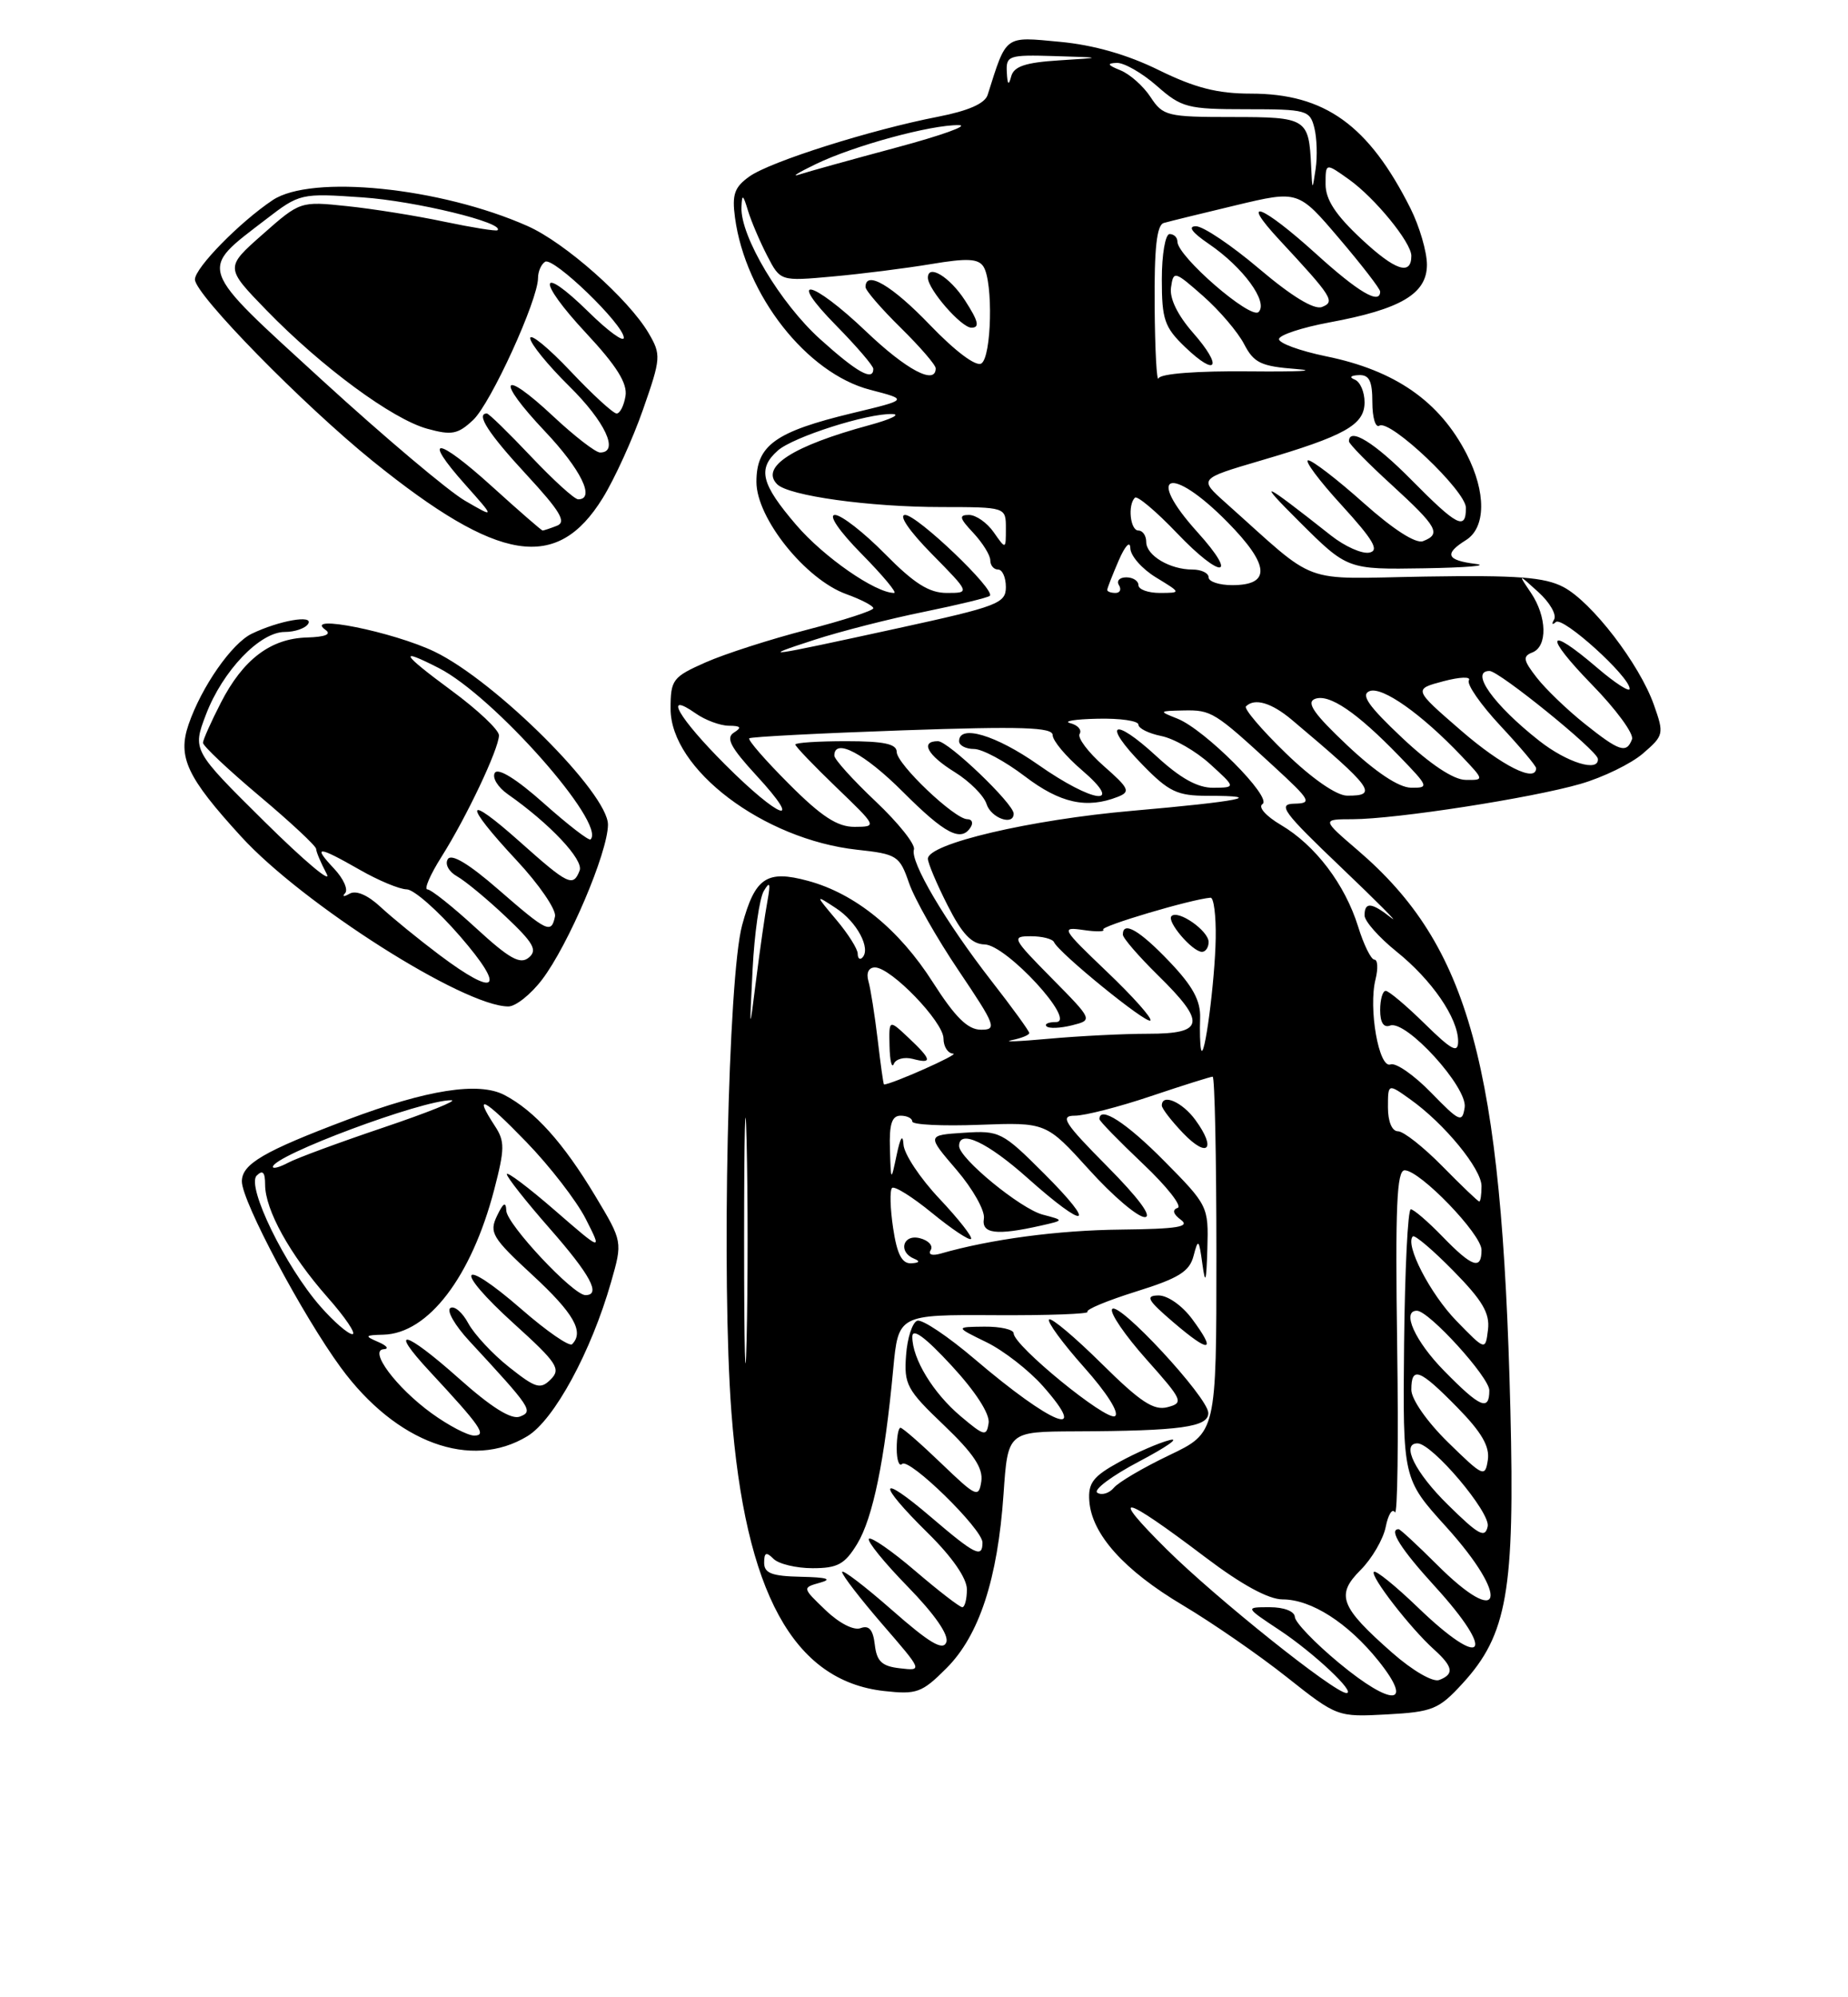 <?xml version="1.0" encoding="UTF-8" standalone="no"?>
<!DOCTYPE svg PUBLIC "-//W3C//DTD SVG 1.1//EN" "http://www.w3.org/Graphics/SVG/1.1/DTD/svg11.dtd" >
<svg xmlns="http://www.w3.org/2000/svg" xmlns:xlink="http://www.w3.org/1999/xlink" version="1.1" viewBox="0 0 237 256">
 <g >
 <path fill="currentColor"
d=" M 187.58 215.76 C 193.30 209.52 194.28 203.89 193.70 180.65 C 192.61 136.51 188.44 121.25 174.14 108.99 C 169.50 105.01 169.50 105.01 173.50 105.00 C 179.06 104.98 196.44 102.29 202.71 100.47 C 205.58 99.64 209.18 97.89 210.70 96.58 C 213.38 94.27 213.43 94.07 212.11 90.35 C 210.26 85.11 204.15 77.16 200.50 75.24 C 198.09 73.98 194.60 73.71 182.80 73.90 C 166.40 74.17 169.30 75.24 157.17 64.43 C 153.74 61.37 153.74 61.37 161.62 59.05 C 172.50 55.86 175.00 54.46 175.00 51.56 C 175.00 50.24 174.44 48.94 173.75 48.66 C 173.00 48.36 173.20 48.13 174.25 48.08 C 175.60 48.02 176.00 48.81 176.00 51.56 C 176.00 53.52 176.40 54.87 176.90 54.56 C 178.28 53.71 188.00 62.93 188.00 65.09 C 188.00 68.03 186.88 67.45 181.00 61.50 C 176.27 56.71 173.00 54.70 173.00 56.57 C 173.00 56.89 175.47 59.41 178.50 62.17 C 184.35 67.53 184.87 68.45 182.50 69.36 C 181.57 69.72 178.68 67.86 174.88 64.47 C 171.51 61.46 168.31 59.00 167.77 59.00 C 167.24 59.00 169.16 61.59 172.06 64.75 C 176.14 69.22 176.93 70.57 175.61 70.83 C 174.67 71.02 172.46 70.03 170.70 68.64 C 161.78 61.60 161.01 61.27 166.65 66.88 C 172.80 73.00 172.80 73.00 182.65 72.84 C 188.07 72.75 191.04 72.50 189.25 72.28 C 185.51 71.81 185.17 71.00 188.00 69.23 C 190.57 67.63 190.61 63.11 188.10 58.21 C 184.63 51.44 178.92 47.47 170.07 45.67 C 166.69 44.97 163.97 43.98 164.03 43.45 C 164.09 42.93 166.98 41.98 170.46 41.33 C 179.64 39.64 183.00 37.66 183.00 33.93 C 183.00 32.28 182.05 29.03 180.89 26.71 C 175.52 16.03 169.91 12.00 160.41 12.00 C 156.13 12.00 153.25 11.26 148.62 8.99 C 144.61 7.01 140.24 5.76 135.92 5.36 C 128.75 4.69 129.12 4.41 126.66 12.17 C 126.31 13.27 124.17 14.21 120.31 14.96 C 111.69 16.63 98.83 20.70 96.14 22.60 C 94.19 23.98 93.86 24.91 94.26 27.89 C 95.60 37.83 103.47 47.85 111.59 49.96 C 116.50 51.23 116.50 51.23 109.32 52.95 C 99.44 55.33 97.00 57.07 97.01 61.77 C 97.01 66.42 103.30 74.26 108.53 76.15 C 110.44 76.84 112.00 77.65 112.00 77.96 C 112.00 78.27 108.17 79.51 103.49 80.72 C 98.80 81.93 92.95 83.81 90.49 84.90 C 86.26 86.77 86.00 87.12 86.00 90.85 C 86.00 98.59 97.91 107.59 109.90 108.91 C 115.05 109.47 115.37 109.68 116.58 113.18 C 117.28 115.21 120.15 120.27 122.96 124.43 C 127.70 131.47 127.90 132.00 125.78 131.98 C 124.09 131.96 122.50 130.38 119.64 125.91 C 115.30 119.10 109.66 114.53 103.62 112.90 C 98.32 111.47 96.83 112.47 95.17 118.60 C 93.37 125.29 92.52 164.02 93.80 181.00 C 95.56 204.12 101.74 215.43 113.36 216.74 C 117.57 217.21 118.23 216.97 121.38 213.82 C 125.58 209.62 127.95 202.39 128.70 191.50 C 129.25 183.50 129.25 183.50 137.87 183.46 C 151.44 183.41 155.01 182.91 154.96 181.09 C 154.90 179.06 143.35 166.62 142.62 167.80 C 142.32 168.29 144.30 171.18 147.02 174.23 C 151.70 179.48 151.84 179.81 149.73 180.36 C 147.96 180.83 146.23 179.68 141.28 174.78 C 137.85 171.39 134.82 168.84 134.54 169.12 C 134.26 169.41 136.28 172.16 139.03 175.25 C 141.96 178.53 143.60 181.13 142.99 181.51 C 141.90 182.18 130.00 172.47 130.00 170.90 C 130.00 170.41 128.31 170.02 126.25 170.04 C 122.50 170.08 122.50 170.08 126.50 172.03 C 128.70 173.10 131.96 175.64 133.75 177.66 C 139.93 184.65 134.95 182.68 125.00 174.20 C 121.58 171.29 118.27 169.07 117.64 169.28 C 117.01 169.49 116.36 171.48 116.20 173.71 C 115.92 177.44 116.30 178.15 121.05 182.67 C 124.86 186.31 126.10 188.18 125.85 189.87 C 125.52 192.02 125.21 191.88 120.73 187.58 C 118.11 185.06 115.75 183.00 115.48 183.00 C 115.22 183.00 115.00 184.20 115.00 185.67 C 115.00 187.13 115.31 188.02 115.69 187.64 C 116.57 186.77 126.00 195.98 126.00 197.71 C 126.00 199.76 125.06 199.29 119.36 194.42 C 112.60 188.65 112.38 189.98 119.00 196.50 C 122.11 199.56 124.00 202.29 124.00 203.71 C 124.00 204.97 123.73 206.00 123.41 206.00 C 123.08 206.00 120.37 203.91 117.39 201.36 C 114.40 198.80 111.72 196.95 111.44 197.23 C 111.15 197.51 113.40 200.28 116.43 203.38 C 119.88 206.92 121.72 209.57 121.36 210.50 C 120.93 211.62 119.19 210.58 114.40 206.37 C 110.88 203.28 108.00 201.09 108.00 201.49 C 108.00 201.90 110.33 204.91 113.17 208.20 C 118.33 214.16 118.34 214.17 115.42 213.83 C 113.10 213.57 112.44 212.95 112.19 210.80 C 111.97 208.89 111.45 208.28 110.38 208.68 C 109.51 209.02 107.63 208.06 105.88 206.38 C 102.87 203.50 102.87 203.50 105.19 202.85 C 106.79 202.40 106.05 202.17 102.75 202.10 C 98.99 202.02 98.00 201.65 98.00 200.30 C 98.00 198.98 98.27 198.87 99.20 199.80 C 99.86 200.46 102.12 201.00 104.21 201.00 C 107.42 201.00 108.34 200.50 109.94 197.87 C 111.94 194.57 113.46 187.20 114.55 175.50 C 115.21 168.50 115.21 168.50 127.59 168.57 C 134.40 168.61 139.75 168.41 139.47 168.14 C 139.20 167.86 142.00 166.70 145.70 165.54 C 151.16 163.84 152.55 162.98 153.07 160.97 C 153.66 158.71 153.76 158.79 154.20 162.00 C 154.58 164.76 154.71 164.34 154.84 160.03 C 155.00 154.64 154.92 154.47 149.28 148.78 C 144.44 143.89 141.00 141.67 141.00 143.44 C 141.00 143.69 143.51 146.26 146.58 149.17 C 149.65 152.07 151.65 154.62 151.03 154.82 C 150.30 155.07 150.45 155.61 151.45 156.35 C 152.67 157.25 150.98 157.52 143.76 157.60 C 135.71 157.68 127.05 158.83 120.62 160.68 C 119.52 160.99 119.00 160.80 119.36 160.22 C 119.70 159.67 119.08 158.99 117.99 158.71 C 115.79 158.13 115.13 160.48 117.25 161.34 C 118.04 161.66 117.90 161.87 116.86 161.92 C 115.67 161.98 115.04 160.76 114.54 157.41 C 114.16 154.88 114.10 152.57 114.40 152.27 C 114.70 151.96 117.01 153.41 119.53 155.47 C 122.05 157.53 124.30 159.03 124.53 158.80 C 124.76 158.57 122.94 156.25 120.48 153.64 C 118.01 151.03 115.94 147.91 115.87 146.70 C 115.78 145.30 115.47 145.77 115.00 148.00 C 114.26 151.50 114.26 151.50 114.13 147.25 C 114.03 144.08 114.38 143.00 115.50 143.00 C 116.33 143.00 117.00 143.34 117.00 143.75 C 117.00 144.16 120.86 144.35 125.58 144.17 C 134.17 143.85 134.17 143.85 139.67 149.92 C 142.69 153.27 145.90 156.00 146.81 156.00 C 147.83 156.00 146.03 153.56 142.00 149.50 C 136.48 143.93 135.88 143.00 137.85 143.00 C 139.11 143.00 143.50 141.88 147.59 140.50 C 151.69 139.12 155.26 138.00 155.52 138.00 C 155.78 138.00 156.00 148.27 156.00 160.82 C 156.00 183.63 156.00 183.63 149.95 186.52 C 146.62 188.11 143.42 189.99 142.84 190.70 C 142.25 191.40 141.30 191.69 140.73 191.33 C 140.16 190.98 142.57 189.17 146.09 187.32 C 149.62 185.46 151.38 184.23 150.00 184.58 C 148.62 184.93 145.70 186.20 143.50 187.41 C 140.19 189.23 139.53 190.08 139.70 192.39 C 140.01 196.65 144.16 201.27 151.68 205.74 C 155.43 207.97 161.43 212.11 165.00 214.94 C 171.48 220.07 171.52 220.08 177.88 219.74 C 183.74 219.42 184.53 219.09 187.58 215.76 Z  M 67.65 184.07 C 71.08 181.98 75.82 173.24 78.37 164.32 C 79.85 159.14 79.85 159.14 76.36 153.32 C 72.24 146.46 68.57 142.38 64.69 140.35 C 61.39 138.63 54.79 139.66 44.59 143.50 C 33.82 147.56 31.00 149.20 31.02 151.44 C 31.04 154.01 38.82 168.62 43.72 175.30 C 50.80 184.94 60.43 188.47 67.65 184.07 Z  M 152.90 169.08 C 151.61 167.33 149.73 166.02 148.56 166.04 C 146.84 166.07 147.16 166.64 150.48 169.48 C 155.17 173.49 156.06 173.35 152.90 169.08 Z  M 133.50 157.09 C 136.50 156.41 136.50 156.41 133.72 155.68 C 130.88 154.93 123.00 148.47 123.00 146.88 C 123.00 144.70 126.63 146.40 131.79 151.00 C 139.36 157.75 140.84 157.36 133.92 150.44 C 128.55 145.07 128.19 144.89 123.61 145.19 C 118.86 145.50 118.86 145.50 122.67 149.94 C 124.77 152.39 126.35 155.20 126.18 156.19 C 125.85 158.14 127.78 158.38 133.50 157.09 Z  M 153.32 143.57 C 151.63 141.24 149.00 140.10 149.00 141.70 C 149.00 142.08 150.23 143.67 151.73 145.24 C 154.88 148.52 156.04 147.30 153.32 143.57 Z  M 69.51 125.57 C 72.89 121.14 77.94 109.29 77.97 105.71 C 78.01 101.71 63.59 87.32 55.74 83.53 C 50.44 80.98 38.80 78.64 41.74 80.73 C 42.55 81.30 41.73 81.64 39.35 81.71 C 34.70 81.84 31.16 84.53 28.32 90.08 C 27.07 92.51 26.04 94.82 26.03 95.20 C 26.01 95.59 29.26 98.65 33.25 102.01 C 37.24 105.36 40.52 108.42 40.54 108.80 C 40.55 109.19 41.16 110.62 41.89 112.00 C 42.62 113.38 39.04 110.37 33.94 105.33 C 24.67 96.16 24.67 96.16 26.42 91.57 C 28.55 85.99 33.32 81.00 36.52 81.00 C 37.82 81.00 39.17 80.53 39.52 79.96 C 40.27 78.75 35.76 79.55 32.28 81.23 C 29.72 82.47 25.85 88.02 24.19 92.84 C 22.75 97.03 23.95 99.60 30.93 107.23 C 38.83 115.88 59.48 129.00 65.20 129.00 C 66.13 129.00 68.07 127.46 69.51 125.57 Z  M 77.29 63.85 C 78.82 61.38 81.15 56.26 82.47 52.48 C 84.77 45.90 84.80 45.47 83.19 42.71 C 80.61 38.32 72.44 31.08 67.65 28.97 C 56.46 24.01 39.94 22.34 34.97 25.65 C 30.76 28.46 25.00 34.33 25.00 35.82 C 25.00 37.74 38.84 51.86 47.84 59.13 C 63.98 72.15 71.42 73.34 77.29 63.85 Z  M 171.73 213.15 C 168.64 210.59 166.09 207.94 166.06 207.25 C 166.02 206.52 164.67 206.00 162.83 206.00 C 159.66 206.00 159.66 206.00 164.10 208.94 C 168.49 211.85 173.97 217.00 172.68 217.00 C 171.15 217.00 156.01 204.90 149.65 198.61 C 142.06 191.09 143.82 191.45 154.61 199.62 C 159.24 203.12 162.69 205.00 164.49 205.00 C 168.17 205.00 172.87 208.01 176.77 212.86 C 181.42 218.65 178.56 218.81 171.73 213.15 Z  M 178.55 211.84 C 171.86 205.95 171.28 204.44 174.49 201.23 C 175.94 199.78 177.39 197.30 177.71 195.72 C 178.02 194.13 178.56 193.28 178.89 193.83 C 179.23 194.37 179.36 184.73 179.18 172.41 C 178.93 154.69 179.13 150.00 180.14 150.00 C 182.10 150.00 190.00 158.18 190.00 160.21 C 190.00 162.83 188.80 162.42 185.00 158.50 C 183.13 156.57 181.30 155.00 180.93 155.00 C 180.55 155.00 180.17 162.77 180.07 172.27 C 179.90 189.55 179.90 189.55 185.45 195.68 C 193.75 204.85 192.71 208.98 184.24 200.50 C 181.76 198.03 179.57 196.00 179.37 196.00 C 178.04 196.00 179.67 198.57 184.00 203.31 C 192.03 212.10 190.32 214.21 181.82 206.01 C 178.97 203.27 176.44 201.22 176.20 201.47 C 175.68 201.98 180.84 208.65 183.89 211.40 C 186.37 213.64 186.53 214.58 184.57 215.33 C 183.76 215.64 181.16 214.13 178.55 211.84 Z  M 185.70 192.88 C 181.49 188.75 179.64 185.00 181.79 185.00 C 183.67 185.00 191.17 193.86 190.79 195.64 C 190.46 197.20 189.64 196.76 185.70 192.88 Z  M 185.72 184.88 C 183.01 182.23 181.00 179.35 181.00 178.13 C 181.00 175.06 182.05 175.46 186.88 180.38 C 190.01 183.57 191.07 185.39 190.81 187.13 C 190.46 189.39 190.23 189.29 185.72 184.88 Z  M 95.43 159.00 C 95.43 144.97 95.58 139.24 95.75 146.25 C 95.92 153.26 95.92 164.74 95.75 171.75 C 95.58 178.76 95.43 173.03 95.43 159.00 Z  M 123.21 181.53 C 119.67 178.55 117.00 174.16 117.00 171.34 C 117.00 170.16 118.64 171.36 122.04 175.04 C 125.12 178.37 126.96 181.23 126.79 182.40 C 126.52 184.15 126.22 184.07 123.21 181.53 Z  M 185.21 175.71 C 181.48 171.92 179.71 168.00 181.71 168.00 C 183.25 168.00 191.00 176.52 191.00 178.21 C 191.00 180.92 189.82 180.41 185.21 175.71 Z  M 186.78 169.30 C 183.40 165.82 180.15 159.52 181.19 158.47 C 181.43 158.24 183.77 160.22 186.39 162.89 C 190.11 166.67 191.09 168.32 190.83 170.43 C 190.50 173.12 190.50 173.12 186.78 169.30 Z  M 185.00 149.50 C 182.57 147.03 180.00 145.00 179.29 145.00 C 178.52 145.00 178.00 143.77 178.00 141.93 C 178.00 138.86 178.00 138.86 180.88 140.92 C 185.24 144.02 190.00 149.82 190.00 152.03 C 190.00 153.12 189.87 154.00 189.71 154.00 C 189.55 154.00 187.43 151.97 185.00 149.50 Z  M 183.53 140.04 C 181.34 137.79 179.00 136.17 178.33 136.43 C 176.84 137.00 175.47 129.23 176.41 125.51 C 176.75 124.13 176.69 123.00 176.26 123.00 C 175.84 123.00 174.89 121.09 174.17 118.75 C 172.48 113.34 168.68 108.33 164.28 105.74 C 162.33 104.59 161.31 103.43 161.91 103.06 C 163.23 102.24 154.51 93.50 151.00 92.11 C 148.57 91.15 148.59 91.13 151.79 91.06 C 155.37 90.99 155.76 91.24 163.36 98.23 C 168.11 102.60 168.31 102.96 166.00 103.01 C 163.80 103.06 164.53 104.06 172.00 111.18 C 176.68 115.64 179.56 118.55 178.42 117.64 C 175.90 115.65 175.00 115.57 175.00 117.33 C 175.00 118.07 176.84 120.14 179.08 121.95 C 183.64 125.61 186.99 130.49 187.00 133.46 C 187.00 135.05 186.20 134.63 182.71 131.21 C 180.35 128.89 178.10 127.00 177.71 127.00 C 177.32 127.00 177.00 128.11 177.00 129.47 C 177.00 131.06 177.45 131.76 178.27 131.45 C 180.31 130.67 188.23 139.36 187.84 141.94 C 187.53 143.95 187.19 143.80 183.53 140.04 Z  M 112.56 133.25 C 112.18 130.09 111.65 126.71 111.37 125.75 C 111.07 124.70 111.40 124.00 112.21 124.00 C 114.27 124.00 121.00 130.98 121.00 133.11 C 121.00 134.15 121.56 135.02 122.25 135.05 C 123.15 135.08 114.35 138.99 113.37 139.00 C 113.29 139.00 112.93 136.41 112.56 133.25 Z  M 117.05 135.72 C 119.62 136.40 119.51 135.83 116.50 133.00 C 114.00 130.65 114.00 130.65 114.08 134.08 C 114.12 135.96 114.37 136.99 114.63 136.36 C 114.88 135.73 115.97 135.44 117.05 135.72 Z  M 154.03 134.50 C 153.90 133.95 153.85 132.15 153.91 130.50 C 153.99 128.27 152.98 126.40 149.97 123.25 C 146.16 119.25 144.00 117.99 144.00 119.79 C 144.00 120.23 146.03 122.57 148.50 125.00 C 154.72 131.10 154.48 132.50 147.25 132.50 C 144.09 132.50 138.35 132.79 134.50 133.14 C 130.65 133.49 128.51 133.57 129.75 133.32 C 130.99 133.07 132.00 132.66 132.00 132.41 C 132.00 132.16 129.82 129.15 127.15 125.73 C 121.24 118.13 116.69 110.43 117.21 108.88 C 117.42 108.24 115.21 105.47 112.30 102.72 C 109.38 99.96 107.00 97.33 107.00 96.85 C 107.00 94.52 110.87 96.57 115.80 101.50 C 121.21 106.91 123.28 107.98 124.50 106.00 C 124.84 105.45 124.64 105.00 124.06 105.00 C 122.43 105.00 115.00 97.94 115.00 96.38 C 115.00 95.35 113.37 95.00 108.50 95.00 C 104.92 95.00 102.00 95.19 102.00 95.43 C 102.00 95.67 104.36 98.13 107.25 100.91 C 112.49 105.95 112.50 105.96 109.60 105.98 C 107.40 105.99 105.36 104.67 101.19 100.49 C 98.16 97.46 95.87 94.83 96.09 94.63 C 96.32 94.44 105.16 93.98 115.75 93.61 C 131.04 93.08 135.00 93.21 135.00 94.22 C 135.00 94.93 136.69 96.95 138.75 98.71 C 144.34 103.50 140.22 102.98 133.12 98.00 C 127.71 94.21 123.00 92.81 123.00 95.00 C 123.00 95.55 123.87 96.00 124.92 96.00 C 125.98 96.00 128.91 97.58 131.43 99.50 C 135.96 102.95 139.36 103.70 143.36 102.13 C 145.01 101.48 144.82 101.05 141.56 98.19 C 139.55 96.42 138.15 94.56 138.46 94.06 C 138.77 93.56 138.23 92.94 137.26 92.69 C 136.29 92.44 137.86 92.18 140.75 92.12 C 143.64 92.05 146.00 92.39 146.00 92.88 C 146.00 93.36 147.32 94.01 148.94 94.34 C 150.56 94.66 153.38 96.28 155.19 97.93 C 158.50 100.94 158.50 100.94 155.61 100.97 C 153.60 100.99 151.38 99.76 148.29 96.91 C 142.71 91.77 141.28 92.66 146.52 98.02 C 149.90 101.49 150.98 102.00 154.87 102.00 C 162.60 102.00 158.97 102.72 145.23 103.92 C 132.13 105.06 119.00 108.14 119.00 110.07 C 119.00 110.62 120.13 113.30 121.52 116.03 C 123.38 119.71 124.61 121.01 126.27 121.05 C 129.07 121.10 138.17 131.00 135.42 131.00 C 134.45 131.00 133.91 131.25 134.22 131.55 C 134.52 131.85 135.98 131.79 137.47 131.42 C 140.17 130.74 140.17 130.74 134.87 125.37 C 129.81 120.25 129.69 120.00 132.20 120.00 C 133.65 120.00 134.98 120.34 135.17 120.75 C 135.78 122.14 147.04 131.29 147.53 130.80 C 147.80 130.54 145.29 127.72 141.95 124.54 C 136.14 118.99 136.02 118.78 138.94 119.20 C 140.61 119.45 141.76 119.42 141.48 119.15 C 141.06 118.73 152.79 115.25 155.25 115.06 C 155.66 115.03 155.96 117.36 155.91 120.25 C 155.82 125.75 154.44 136.23 154.03 134.50 Z  M 155.00 120.74 C 155.00 119.30 151.09 116.57 150.24 117.42 C 149.58 118.09 152.92 122.00 154.15 122.00 C 154.62 122.00 155.00 121.43 155.00 120.74 Z  M 130.00 104.29 C 130.00 103.02 121.62 95.00 120.29 95.00 C 117.96 95.00 118.94 96.80 122.45 98.97 C 124.34 100.14 126.18 101.98 126.52 103.05 C 127.09 104.86 130.00 105.89 130.00 104.29 Z  M 96.52 124.21 C 96.75 119.65 97.40 115.15 97.95 114.21 C 98.74 112.88 98.84 113.17 98.42 115.50 C 98.11 117.15 97.47 121.65 96.98 125.50 C 96.10 132.50 96.10 132.50 96.52 124.21 Z  M 110.00 122.24 C 110.00 121.64 108.77 119.69 107.26 117.90 C 104.52 114.64 104.52 114.64 107.22 116.41 C 109.90 118.16 111.73 121.60 110.59 122.74 C 110.27 123.07 110.00 122.84 110.00 122.24 Z  M 93.00 98.00 C 87.02 92.02 84.98 88.47 89.22 91.44 C 90.44 92.30 92.36 93.01 93.47 93.02 C 95.01 93.03 95.17 93.24 94.12 93.90 C 93.05 94.58 93.69 95.79 97.00 99.39 C 103.22 106.13 100.03 105.03 93.00 98.00 Z  M 164.88 96.52 C 161.79 93.53 159.50 90.83 159.79 90.54 C 160.90 89.43 163.06 90.07 165.66 92.25 C 176.11 101.04 176.81 102.02 172.75 101.98 C 171.40 101.97 168.25 99.79 164.88 96.52 Z  M 172.80 95.55 C 168.50 91.50 167.48 90.03 168.64 89.58 C 170.46 88.89 174.00 91.29 179.45 96.92 C 183.24 100.83 183.30 101.00 180.95 100.96 C 179.39 100.94 176.43 98.97 172.80 95.55 Z  M 179.80 94.55 C 175.48 90.48 174.47 89.03 175.65 88.58 C 177.28 87.96 182.32 91.52 187.44 96.91 C 190.37 100.00 190.37 100.00 187.94 99.96 C 186.40 99.94 183.41 97.95 179.80 94.55 Z  M 187.38 93.64 C 181.26 88.34 181.26 88.34 185.10 87.32 C 187.21 86.76 188.68 86.70 188.38 87.20 C 188.07 87.69 189.89 90.31 192.41 93.01 C 194.93 95.71 197.00 98.16 197.00 98.46 C 197.00 100.37 192.62 98.18 187.38 93.64 Z  M 197.39 94.94 C 191.54 90.34 188.45 86.00 191.03 86.00 C 192.25 86.00 204.80 96.16 204.92 97.25 C 205.11 99.03 200.97 97.76 197.39 94.94 Z  M 203.21 92.75 C 200.97 90.96 198.21 88.31 197.08 86.85 C 195.35 84.63 195.26 84.12 196.51 83.63 C 198.49 82.87 198.40 79.04 196.33 75.97 C 194.66 73.50 194.66 73.50 197.30 75.90 C 198.75 77.21 199.66 78.79 199.31 79.40 C 198.96 80.00 199.06 80.15 199.53 79.73 C 200.40 78.94 209.00 86.71 209.00 88.29 C 209.00 88.76 207.12 87.55 204.82 85.58 C 198.34 80.03 197.94 81.36 204.16 87.75 C 207.25 90.91 209.56 94.06 209.30 94.75 C 208.60 96.62 207.68 96.32 203.21 92.75 Z  M 104.50 81.99 C 107.80 80.92 114.10 79.31 118.50 78.42 C 122.90 77.52 126.70 76.60 126.94 76.37 C 127.72 75.63 117.63 66.00 116.08 66.00 C 115.20 66.00 116.62 68.08 119.50 71.00 C 124.42 76.00 124.42 76.00 121.42 76.00 C 119.15 76.00 117.24 74.79 113.50 71.00 C 110.79 68.25 107.90 66.00 107.08 66.00 C 106.20 66.00 107.62 68.08 110.50 71.00 C 113.21 73.75 115.09 76.00 114.67 76.00 C 112.27 76.00 105.65 71.41 102.11 67.28 C 97.60 62.02 97.12 60.09 99.75 57.75 C 101.71 56.01 111.25 52.96 114.43 53.07 C 115.57 53.10 114.25 53.74 111.50 54.49 C 101.68 57.15 97.46 59.86 99.67 62.07 C 101.15 63.55 111.50 64.99 120.75 64.99 C 129.00 65.00 129.00 65.00 129.00 67.72 C 129.00 70.45 129.00 70.45 127.44 68.22 C 126.59 67.00 125.16 66.00 124.27 66.00 C 122.94 66.00 123.04 66.41 124.83 68.31 C 126.02 69.59 127.00 71.16 127.00 71.81 C 127.00 72.47 127.45 73.00 128.00 73.00 C 128.55 73.00 129.00 74.01 129.00 75.25 C 129.00 77.33 127.95 77.73 115.26 80.50 C 98.02 84.26 97.11 84.39 104.50 81.99 Z  M 142.00 75.61 C 142.00 75.40 142.66 73.72 143.46 71.86 C 144.29 69.94 144.94 69.26 144.96 70.26 C 144.98 71.24 146.46 72.92 148.25 74.01 C 151.50 75.99 151.50 75.99 148.75 76.00 C 147.24 76.00 146.00 75.55 146.00 75.00 C 146.00 74.45 145.30 74.00 144.44 74.00 C 143.58 74.00 143.16 74.45 143.50 75.00 C 143.84 75.55 143.64 76.00 143.06 76.00 C 142.48 76.00 142.00 75.83 142.00 75.61 Z  M 155.00 74.00 C 155.00 73.45 154.07 73.00 152.93 73.00 C 150.03 73.00 147.00 71.20 147.00 69.46 C 147.00 68.66 146.55 68.00 146.00 68.00 C 144.95 68.00 144.60 64.73 145.55 63.79 C 145.84 63.49 148.29 65.55 150.97 68.36 C 156.61 74.27 158.93 74.15 153.58 68.22 C 146.74 60.65 150.12 59.51 157.42 66.92 C 162.85 72.43 163.04 75.00 158.03 75.00 C 156.36 75.00 155.00 74.55 155.00 74.00 Z  M 148.08 39.22 C 148.02 31.80 148.35 28.84 149.25 28.58 C 149.94 28.38 154.10 27.36 158.50 26.31 C 166.50 24.40 166.50 24.40 171.75 30.57 C 174.64 33.96 177.00 37.02 177.00 37.37 C 177.00 39.10 174.23 37.48 168.74 32.50 C 161.82 26.24 158.85 25.12 164.08 30.75 C 170.89 38.08 171.27 38.68 169.53 39.35 C 168.53 39.73 165.65 37.98 161.51 34.47 C 157.96 31.46 154.31 29.00 153.38 29.00 C 152.29 29.00 152.87 29.79 155.01 31.25 C 159.42 34.25 162.69 38.71 161.41 39.99 C 160.40 41.00 151.00 32.86 151.00 30.97 C 151.00 30.43 150.55 30.00 150.00 30.00 C 149.45 30.00 149.00 32.60 149.00 35.81 C 149.00 40.96 149.34 41.95 151.99 44.49 C 156.09 48.42 156.85 47.03 152.99 42.64 C 151.02 40.39 149.97 38.24 150.18 36.84 C 150.49 34.68 150.62 34.71 154.30 37.95 C 156.39 39.79 158.75 42.56 159.55 44.10 C 160.81 46.52 161.70 46.95 166.25 47.30 C 169.14 47.53 166.44 47.66 160.25 47.60 C 153.54 47.53 148.83 47.89 148.58 48.49 C 148.35 49.05 148.12 44.87 148.08 39.22 Z  M 105.19 43.48 C 100.07 38.87 94.93 30.27 95.09 26.55 C 95.16 24.82 95.29 24.89 95.93 27.01 C 96.35 28.39 97.46 30.98 98.39 32.78 C 100.08 36.05 100.08 36.05 106.79 35.44 C 110.48 35.11 116.15 34.39 119.40 33.85 C 124.03 33.07 125.47 33.14 126.13 34.18 C 127.39 36.16 127.17 45.78 125.85 46.59 C 125.16 47.02 122.49 45.01 119.26 41.65 C 114.40 36.59 111.00 34.59 111.00 36.79 C 111.00 37.23 113.03 39.57 115.50 42.00 C 117.97 44.43 120.00 46.77 120.00 47.21 C 120.00 49.41 116.25 47.42 111.09 42.50 C 104.01 35.76 100.74 35.14 107.29 41.78 C 109.88 44.42 112.00 46.89 112.00 47.28 C 112.00 48.90 109.94 47.76 105.19 43.48 Z  M 123.76 38.51 C 121.81 35.50 119.00 33.78 119.00 35.60 C 119.00 37.08 123.28 42.00 124.58 42.00 C 125.68 42.00 125.48 41.17 123.76 38.51 Z  M 174.62 30.66 C 171.29 27.56 170.00 25.59 170.00 23.61 C 170.00 20.86 170.00 20.86 173.00 23.00 C 176.33 25.37 181.00 31.08 181.00 32.79 C 181.00 35.37 178.94 34.69 174.62 30.66 Z  M 168.15 21.33 C 167.86 15.17 167.59 15.00 158.01 15.00 C 149.70 15.00 149.14 14.86 147.56 12.45 C 146.64 11.04 144.90 9.50 143.69 9.01 C 142.03 8.34 141.91 8.11 143.22 8.06 C 144.16 8.03 146.47 9.35 148.35 11.00 C 151.54 13.81 152.29 14.00 159.86 14.00 C 167.56 14.00 167.99 14.12 168.56 16.38 C 168.89 17.69 168.96 20.05 168.73 21.63 C 168.30 24.50 168.30 24.50 168.15 21.33 Z  M 104.61 21.04 C 109.48 18.68 119.38 15.98 122.96 16.04 C 124.36 16.06 120.78 17.35 115.00 18.90 C 109.22 20.45 103.60 22.01 102.50 22.37 C 101.40 22.73 102.35 22.13 104.61 21.04 Z  M 129.12 9.25 C 129.01 7.13 129.35 7.01 135.25 7.19 C 141.50 7.38 141.50 7.38 135.81 7.74 C 131.50 8.01 130.02 8.51 129.68 9.80 C 129.36 11.02 129.20 10.87 129.12 9.25 Z  M 55.36 181.15 C 50.81 177.85 47.22 173.04 49.23 172.93 C 49.93 172.89 49.60 172.47 48.50 172.00 C 46.71 171.23 46.78 171.13 49.17 171.07 C 54.92 170.92 60.45 163.68 63.38 152.48 C 64.74 147.25 64.76 146.28 63.46 144.31 C 60.66 140.03 62.03 140.72 67.48 146.35 C 70.50 149.46 73.93 153.90 75.11 156.21 C 77.25 160.42 77.25 160.42 71.13 155.11 C 67.76 152.19 65.00 150.11 65.00 150.50 C 65.00 150.88 67.47 154.01 70.50 157.46 C 75.73 163.42 77.12 166.00 75.08 166.00 C 73.50 166.00 65.00 156.93 64.93 155.17 C 64.88 153.96 64.55 154.15 63.74 155.84 C 62.71 157.98 63.11 158.65 68.31 163.45 C 73.57 168.31 74.95 170.71 73.37 172.29 C 73.03 172.64 70.10 170.62 66.87 167.80 C 58.91 160.88 58.05 162.54 65.90 169.65 C 71.44 174.66 71.97 175.46 70.64 176.79 C 69.31 178.12 68.71 177.94 65.29 175.23 C 63.17 173.55 60.82 171.02 60.06 169.62 C 59.31 168.22 58.28 167.33 57.76 167.65 C 57.24 167.97 58.33 169.87 60.18 171.87 C 68.16 180.49 68.43 180.90 66.67 181.57 C 65.57 181.99 63.01 180.39 58.81 176.64 C 51.90 170.49 49.71 169.97 55.10 175.77 C 61.66 182.83 62.47 184.00 60.81 184.00 C 59.98 184.00 57.53 182.72 55.36 181.15 Z  M 41.10 167.46 C 36.58 162.31 31.57 152.03 32.92 150.68 C 33.69 149.91 34.00 150.24 34.00 151.84 C 34.00 155.07 37.17 160.79 41.98 166.25 C 44.29 168.86 45.73 171.00 45.19 171.00 C 44.65 171.00 42.81 169.41 41.10 167.46 Z  M 35.00 149.56 C 35.00 148.12 54.13 140.98 57.88 141.02 C 58.77 141.03 54.86 142.60 49.20 144.51 C 43.53 146.42 38.02 148.45 36.95 149.03 C 35.88 149.60 35.00 149.84 35.00 149.56 Z  M 56.33 122.38 C 53.67 120.38 50.30 117.63 48.83 116.27 C 47.17 114.72 45.66 114.07 44.83 114.55 C 44.10 114.97 43.84 114.94 44.26 114.48 C 44.68 114.02 44.04 112.60 42.83 111.32 C 40.05 108.36 40.74 108.40 46.15 111.49 C 48.54 112.86 51.24 113.98 52.15 113.99 C 53.06 113.99 56.14 116.70 59.00 120.00 C 64.96 126.88 63.75 127.95 56.33 122.38 Z  M 61.04 118.95 C 58.08 116.23 55.28 114.00 54.82 114.00 C 54.35 114.00 55.17 112.11 56.63 109.80 C 59.84 104.72 63.98 95.97 63.99 94.25 C 64.00 93.56 61.25 90.97 57.89 88.50 C 51.46 83.76 50.99 82.92 56.30 85.64 C 63.31 89.23 77.77 105.56 75.74 107.59 C 75.53 107.80 72.84 105.72 69.75 102.97 C 66.26 99.86 63.88 98.38 63.46 99.06 C 63.09 99.67 63.84 100.90 65.14 101.81 C 70.50 105.56 74.86 110.19 74.34 111.57 C 73.51 113.73 72.88 113.43 66.70 107.92 C 59.56 101.55 59.31 102.83 66.25 110.27 C 69.14 113.36 71.35 116.60 71.18 117.45 C 70.70 119.72 70.22 119.49 63.89 113.99 C 60.13 110.72 57.89 109.37 57.43 110.12 C 57.03 110.76 57.56 111.73 58.61 112.32 C 59.65 112.90 62.46 115.22 64.85 117.48 C 68.43 120.86 68.96 121.79 67.81 122.74 C 66.71 123.66 65.32 122.88 61.04 118.95 Z  M 63.13 62.38 C 56.00 55.92 54.02 55.78 59.67 62.12 C 63.50 66.42 63.50 66.42 59.62 64.17 C 57.49 62.93 49.28 56.01 41.37 48.78 C 25.14 33.94 25.43 34.78 34.10 28.12 C 38.43 24.79 38.58 24.75 46.49 25.30 C 53.24 25.76 64.81 28.57 63.80 29.51 C 63.64 29.66 60.58 29.17 57.00 28.42 C 53.42 27.66 47.80 26.76 44.50 26.42 C 38.52 25.79 38.48 25.80 33.68 30.04 C 28.86 34.29 28.86 34.29 34.18 39.77 C 41.26 47.05 50.30 53.71 54.78 54.95 C 57.93 55.82 58.72 55.67 60.68 53.83 C 62.94 51.71 69.00 38.45 69.00 35.63 C 69.00 34.80 69.41 33.86 69.91 33.55 C 70.98 32.90 80.00 41.61 80.00 43.29 C 80.00 43.91 77.98 42.44 75.52 40.02 C 69.05 33.67 68.77 35.84 75.17 42.70 C 79.07 46.88 80.48 49.13 80.22 50.75 C 80.02 51.99 79.51 53.00 79.08 53.00 C 78.64 53.00 75.97 50.55 73.15 47.56 C 70.32 44.57 68.00 42.67 68.00 43.35 C 68.00 44.02 70.25 46.79 73.00 49.50 C 77.62 54.05 79.46 58.00 76.96 58.00 C 76.38 58.00 73.68 55.91 70.94 53.35 C 64.26 47.10 63.49 48.52 69.89 55.29 C 74.52 60.18 76.38 64.00 74.15 64.00 C 73.67 64.00 70.95 61.52 68.09 58.50 C 65.23 55.48 62.69 53.00 62.44 53.00 C 60.98 53.00 62.67 55.61 67.51 60.83 C 71.84 65.52 72.68 66.91 71.42 67.39 C 70.55 67.73 69.72 68.00 69.59 68.00 C 69.45 68.00 66.54 65.47 63.13 62.38 Z "/>
</g>
</svg>